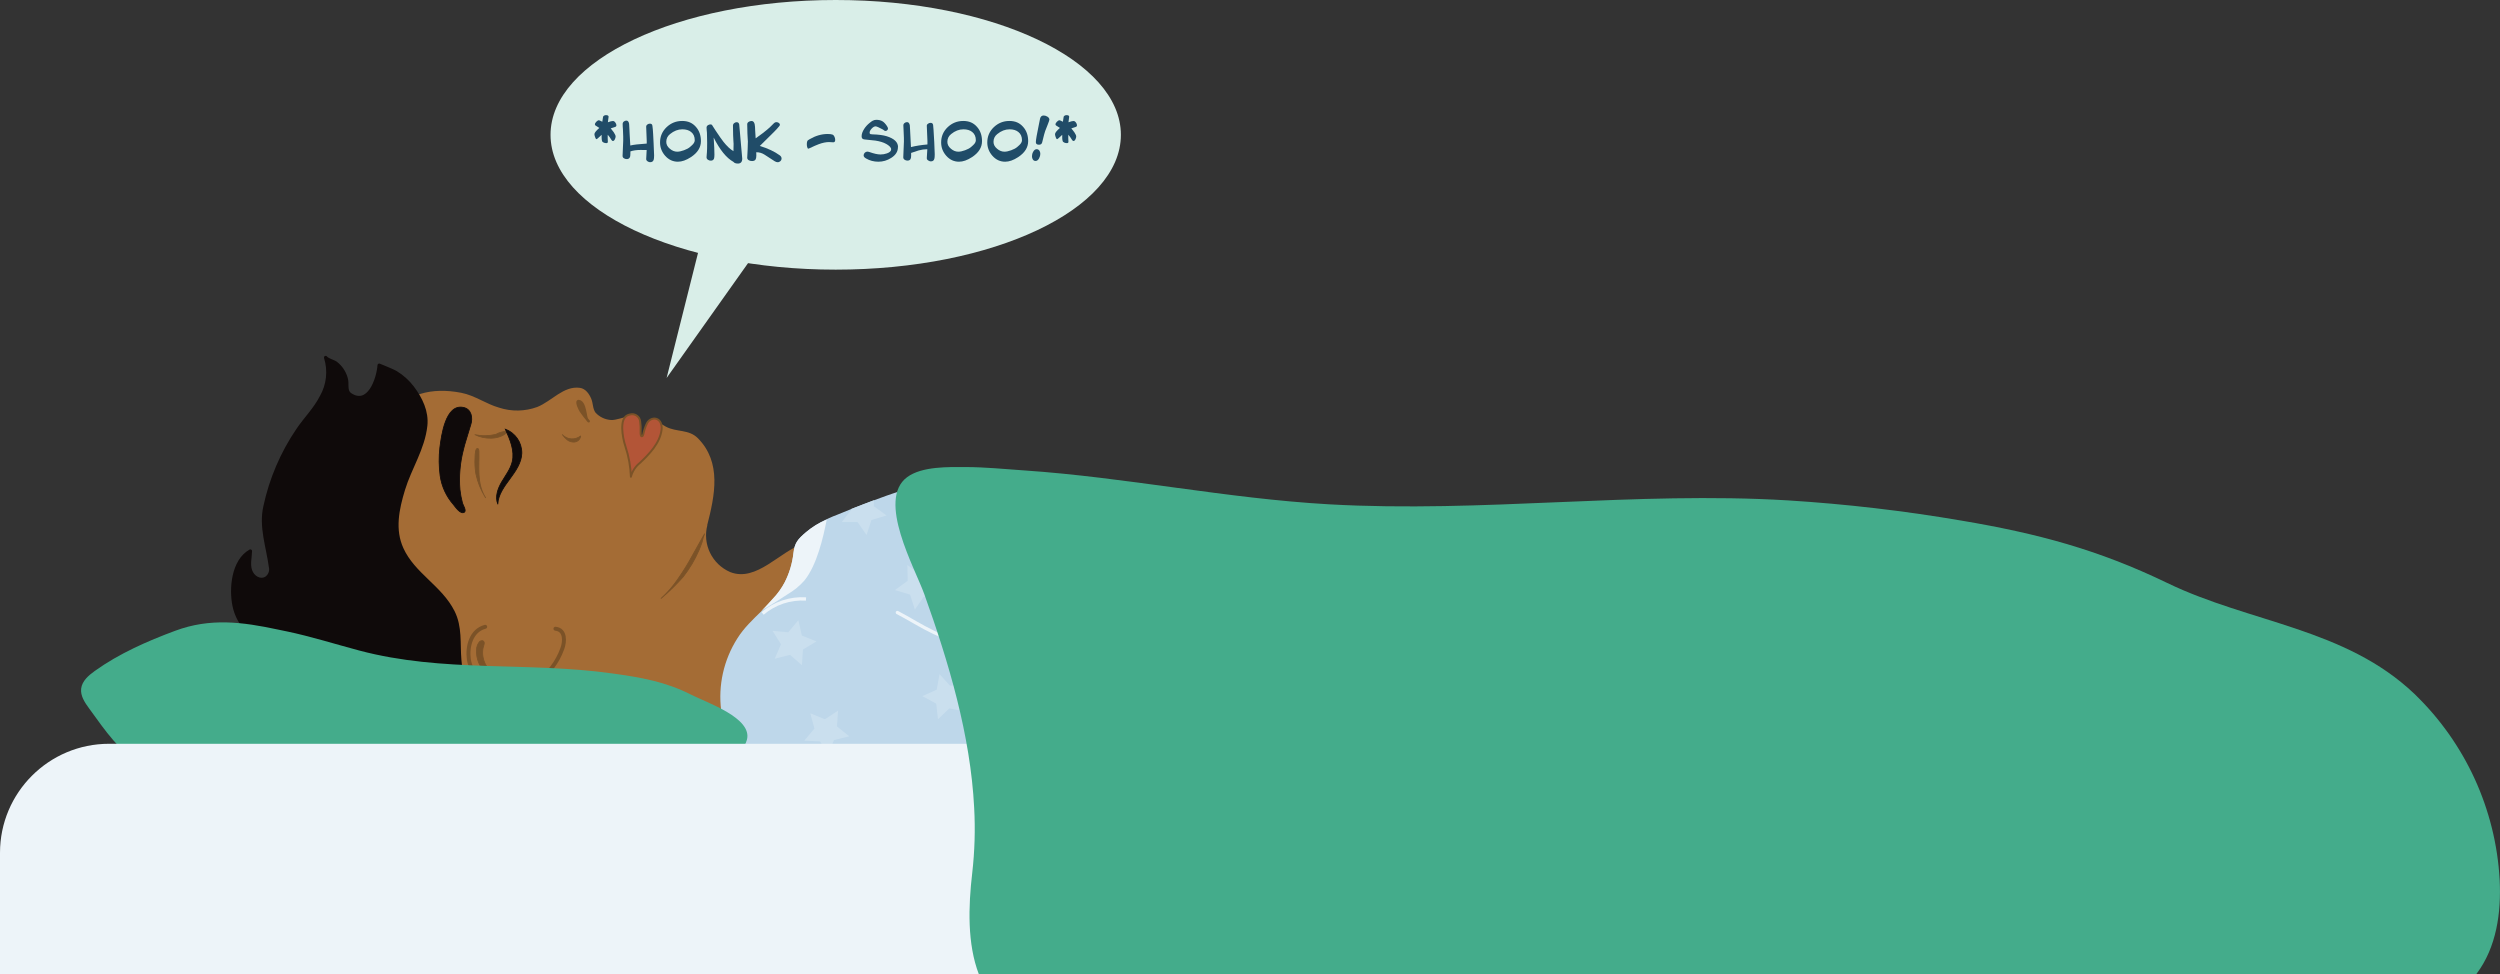 <?xml version="1.0" encoding="UTF-8"?><svg xmlns="http://www.w3.org/2000/svg" viewBox="0 0 631.2 246"><rect x="0" y="0" width="631.2" height="246" fill="#333333" stroke="none"/><g id="a"/><g id="b"><g id="c"><g id="d"><path id="e" d="M178.55,132.62c1.93-7.52,3.7-15.84-2.33-21.96-2.33-2.36-5.43-1.48-8.12-2.95-1.6-.87-3.51-2.49-3.97,.38-.05,.8-.14,1.6-.29,2.38-.17,.81-.87,1.4-1.69,1.44-.86-.19-1.45-.98-1.39-1.86,.09-.85,.29-1.68,.62-2.47,1.47-5-4.81-1.33-7.11-1.54-1.49-.09-2.88-.75-3.9-1.84-.74-.99-.62-2.35-1.07-3.46-.52-1.27-1.44-2.62-2.9-2.82-4.13-.56-7.16,3.42-10.77,4.84-3.1,1.13-6.48,1.19-9.61,.17-3.32-.94-6.12-3.09-9.58-3.76-7.45-1.44-13.87,.16-18.67,6.14-2.61,3.26-3.18,6.88-3.97,10.77-.9,4.38-2.08,8.62-2.32,13.15-.49,7.99,.5,16.01,2.93,23.64,2.82,8.65,4.24,16.71,10.95,23.43,5.53,5.52,12.97,8.7,20.79,8.89,7.37,.24,13.56-2.47,20.92-4.42,7.63-2.17,15.61-2.78,23.48-1.82,5.19,.74,10.82,1.9,15.26,4.82,1.45,.95,2.86,2.09,4.57,2.37,6.21,1.04,7.88-10.31,10.88-13.54,2.84-2.9,5.44-6.02,7.78-9.34,3.07-4.53,5.81-9.22,5.51-14.76-.33-6.06-5.28-13.18-11.77-11.18-5.85,1.81-11.75,9.73-18.42,7.12-4.59-1.98-7.04-7.01-5.77-11.84Z" fill="#a46c35"/></g><g id="f"><path id="g" d="M151.84,180.35c-2.72,.99-5.16,2.66-7.07,4.84-2.16,2.36-4.24,5.38-7.23,6.88-2.94,1.46-6.02,2.6-9.2,3.42-10.12,2.71-19.83,4.11-30.25,2.01-4.99-1.06-9.75-2.98-14.08-5.66-3.2-1.88-6.34-6.32-10.45-6.92-1.69-.25-2.77,1.21-4.35,1.44-.04,0-1.86-3.87-2.04-4.44-.81-2.17-1.08-4.5-.79-6.8,.33-2.5,1.76-4.53,3.12-6.6,1.66-2.53,.35-2.5-1.84-4.41-3.48-3.04-7.5-5.94-8.56-11.26-.85-4.25-.3-11.23,4.11-13.72-.02,1.59-.53,3.36,.04,4.96s2.28,2.76,3.88,1.93c.97-.61,1.45-1.78,1.17-2.9-.67-5.06-2.55-10.09-1.39-15.22,1.48-6.92,4.29-13.48,8.26-19.34,1.92-2.85,4.39-5.25,6-8.41,1.7-3.01,2.08-6.59,1.05-9.88,.52,.65,1.97,.96,2.56,1.39,1.24,.95,2.15,2.29,2.58,3.79,.5,1.45-.32,3.26,1.13,4.2,4.55,2.96,6.95-3.71,7.25-7.44,.88,.35,3.7,1.51,4.18,1.83,1.64,.99,3.07,2.28,4.23,3.8,2.12,2.82,3.71,6.13,3.33,9.62-.63,5.83-3.97,10.66-5.62,16.08-1.53,5.01-2.61,10.19-.4,15.03,2.95,6.48,9.77,9.62,12.93,15.92,1.92,3.83,1.33,7.89,1.68,12.09,.55,6.63,3.14,13.18,9.54,16.12,7.45,3.42,14.77,.61,22.03-1.87,2.09-.72,3.86-1.46,6.08-1-.63,.14-1.24,.32-1.85,.52Z" fill="#0f0a0a" stroke="#0f0a0a" stroke-linecap="round" stroke-linejoin="round" stroke-width=".85"/></g><path id="h" d="M145.93,101.31c.1-.08,.27-.08,.55,.06,.92,.44,1.19,2.27,1.37,3.13,.16,.75,.13,1.29,.78,1.86-.71-.8-1.37-1.65-1.97-2.54-.26-.36-1.15-2.17-.74-2.5Z" fill="#7b5227" stroke="#7b5227" stroke-linecap="round" stroke-linejoin="round" stroke-width=".63"/><path id="i" d="M122.58,125.64c-1.15-1.85-1.98-3.88-2.43-6.01-.22-1.32-.3-2.66-.22-3.99,0-.57,.04-1.13,.14-1.69,.19-.97,.82-.98,.85,.03,.1,3.92-.59,8.06,1.66,11.67Z" fill="#7b5227" stroke="#7b5227" stroke-linecap="round" stroke-linejoin="round" stroke-width=".22"/><path id="j" d="M127.77,108.84c.08,.26,.33,.23,.13,.42-2.04,1.85-5.67,1.66-7.98,.49,1.74,.37,3.54,.34,5.26-.08,.87-.48,1.84-.75,2.83-.79,.15,.24,.04,.01-.24-.04Z" fill="#7b5227" stroke="#7b5227" stroke-linecap="round" stroke-linejoin="round" stroke-width=".21"/><path id="k" d="M122.5,158.25c-3.61,.97-4.57,5.03-4.12,8.3,.65,3.63,3.31,6.57,6.85,7.57,3.53,.92,7.29,.25,10.29-1.84,2.95-2.1,5.2-5.05,6.43-8.46,.68-1.77,.88-4.82-1.71-5.08" fill="none" stroke="#7b5227" stroke-linecap="round" stroke-miterlimit="10"/><path id="l" d="M117.01,113.51c-.86,3.3-1.16,6.72-.88,10.12,.13,1.15,.34,2.28,.64,3.4,.15,.54,1.08,1.89,.46,2.3-.96,.65-2.29-1.4-2.78-1.98-1.78-2.04-2.93-4.54-3.32-7.22-.32-2.36-.35-4.76-.07-7.13,.36-2.85,1.39-11.13,5.96-10.13,2.03,.44,2.41,2.65,1.84,4.35-.43,1.29-.77,2.64-1.2,3.95-.25,.77-.46,1.55-.65,2.33Z" fill="#0f0a0a" stroke="#0f0a0a" stroke-miterlimit="10" stroke-width=".21"/><g id="m"><path id="n" d="M120.32,164.17c-.03-.81,.25-1.6,.79-2.2,.33-.26,.91-.35,1.1,.13,.18,.46-.18,1.09-.26,1.55-.26,1.51,.02,3.06,.79,4.39,.43,.75,1.06,1.37,1.82,1.79,.87,.46,1.83,.47,2.67,.98,.16,.08,.29,.21,.36,.38,.12,.42-.51,.47-.77,.45-2.08-.19-3.98-1.28-5.19-2.98-.94-1.3-1.4-2.89-1.3-4.49Z" fill="#7b5227" stroke="#7b5227" stroke-miterlimit="10" stroke-width=".21"/></g><path id="o" d="M254.26,200.04c.61-.89,.52-2.09-.23-2.88-.73-.53-1.66-.73-2.54-.54-.9,.08-1.78,.38-2.54,.88-1.41,1.01-1.9,3.31-.08,4.05,1.57,.64,4.47-.12,5.38-1.51Z" fill="#bfbe83"/><path id="p" d="M268.32,198.93c3.26-.43,6.88-1.48,8.37-4.4,1.39-2.73,.38-6.03-.86-8.83-2.61-5.85-7.2-10.12-10.05-15.6-1.88-3.63-5.04-11.51-9.8-12.29-2.25-.3-4.41,1.01-5.17,3.15-1.24,3.85,1.3,9.42,1.12,13.62-.38,5.86-1.17,11.68-2.35,17.43-.47,2.57-.49,4.59,1.9,5.81,4.94,2.52,11.5,1.82,16.84,1.11Z" fill="#a46c35"/><path id="q" d="M211.41,129.95c-2.84,1.05-5.5,2.53-7.88,4.4-2.11,1.81-2.9,2.67-3.2,5.36-.29,2.56-1.04,5.04-2.21,7.33-2.93,5.72-8.65,8.85-11.95,14.14-3.45,5.42-4.89,11.87-4.08,18.24,1,6.73,4.89,12.68,10.66,16.29,6.48,3.93,14.44,4.23,22.02,4.43,4.41,.11,8.7,.3,13.07,.06,3.22-.24,6.45-.28,9.67-.12,1.71,.12,3.4,.37,5.07,.77,1.44,.35,3.07,1.37,4.54,1.17,2.39-.32,3.14-2.02,4.24-3.79,1.33-2.04,2.31-4.3,2.88-6.67,1.79-7.52,2.61-15.23,2.46-22.95-.05-2.62-1.01-4.49-1.69-6.89-.82-2.88-1.52-5.8-2.29-8.7l-4.57-17.4c-1.32-5-2.75-10.23-6.29-14.01-1.93-2.06-3.21-1.69-5.3-.6-2.51,1.31-5.85,1.8-8.55,2.7-5.61,1.88-11.14,3.96-16.6,6.24Z" fill="#bed7ea"/><path id="r" d="M254.28,159.86c-2.73,1.06-5.58,1.78-8.49,2.12-7.02,.52-13.29-4.24-19.22-7.33" fill="none" stroke="#edf4f9" stroke-linecap="round" stroke-miterlimit="10" stroke-width=".84"/><path id="s" d="M192.54,154.88c3.04-2.59,6.97-3.9,10.96-3.65" fill="none" stroke="#edf4f9" stroke-miterlimit="10" stroke-width=".84"/><path id="t" d="M208.65,131.21c-1.87,.75-3.6,1.81-5.13,3.14-2.11,1.81-2.9,2.67-3.2,5.36-.29,2.56-1.04,5.04-2.21,7.33-.8,1.49-1.79,2.86-2.96,4.07-.66,.71-1.31,1.42-1.96,2.14-.35,.38-.74,.72-1.06,1.14,.47-.49,1.04-.88,1.67-1.15,1.73-1.02,3.4-2.13,5.08-3.22,1.59-.92,3.02-2.09,4.24-3.48,3.11-3.87,4.68-10.59,5.62-15.36l-.08,.03Z" fill="#edf4f9"/><path id="u" d="M254.26,200.04c.61-.89,.52-2.09-.23-2.88-.73-.53-1.66-.73-2.54-.54-.9,.08-1.78,.38-2.54,.88-1.41,1.01-1.9,3.31-.08,4.05,1.57,.64,4.47-.12,5.38-1.51Z" fill="#bfbe83"/><path id="v" d="M236.82,181.61l-.44-3.96-3.51-1.89,3.63-1.64,.71-3.92,2.68,2.95,3.95-.54-1.98,3.46,1.73,3.59-3.9-.81-2.88,2.76Z" fill="#cadfee"/><path id="w" d="M230.99,153.91l2.27-3.28h3.99l-2.42-3.16,1.24-3.79-3.76,1.32-3.22-2.35,.09,3.99-3.23,2.34,3.82,1.14,1.22,3.79Z" fill="#cadfee"/><path id="x" d="M202.47,167.96l-3-2.63-3.86,.98,1.57-3.66-2.13-3.37,3.97,.36,2.55-3.06,.88,3.89,3.7,1.48-3.42,2.04-.26,3.98Z" fill="#cadfee"/><path id="y" d="M203.06,187l3.98,.19,2.1,3.39,1.41-3.73,3.87-.95-3.11-2.5,.29-3.98-3.33,2.18-3.69-1.51,1.05,3.85-2.57,3.05Z" fill="#cadfee"/><path id="a`" d="M212.54,131.81h3.98l2.27,3.27,1.23-3.79,3.82-1.14-3.23-2.34,.04-1.5c-1.92,.71-3.83,1.44-5.73,2.2l.04,.13-2.42,3.17Z" fill="#cadfee"/><path id="aa" d="M72.3,159.39c6.22,1.3,12.26,3.22,18.39,4.85,21.22,5.64,42.41,2.79,63.83,5.78,7.25,1.01,13.47,2.05,20.12,5.44,3.77,1.93,15.47,5.83,13.93,11.36-1.17,4.21-7.08,6.89-10.7,8.49-2.81,1.24-5.9,3.16-8.92,3.71-3.15,.57-6.91,.21-10.14,.34-6.9,.28-13.81,.48-20.73,.6-13.82,.24-27.64,.16-41.46-.24-13.84-.4-27.67-1.11-41.48-2.14-6.46-.54-13-.99-18.78-4.21-6.25-3.49-9.71-8.82-13.85-14.49-1.09-1.49-2.24-3.18-2.02-5.02,.23-1.93,1.88-3.34,3.46-4.47,6.15-4.4,13.23-7.51,20.25-10.12,8.86-3.3,16.91-2.26,26.02-.31,.69,.15,1.38,.29,2.07,.43Z" fill="#44ac8b"/><g id="ab"><path id="ac" d="M167.03,108.5c.08-.6,0-1.2-.23-1.76-.36-.85-1.32-1.27-2.19-.96-.54,.18-.98,.56-1.24,1.06-.45,.91-.77,1.87-.97,2.87-.02,.11-.07,.22-.13,.32-.07,.1-.19,.14-.31,.11-.26-.1-.22-1.05-.22-1.27,.04-.8,0-1.6-.11-2.39-.07-1.12-1.04-1.97-2.17-1.9-.17,.01-.35,.05-.51,.1-1.68,.35-1.86,2.11-1.85,3.56,.06,1.53,.34,3.05,.82,4.5,.82,2.47,1.28,5.03,1.37,7.63,.36-1.39,1.16-2.62,2.29-3.51,2.33-2.19,5.05-5.01,5.45-8.34Z" fill="#b35537" stroke="#7b5227" stroke-linecap="round" stroke-linejoin="round" stroke-width=".5"/></g><path id="ad" d="M125.67,127.24c-.72-1.8,0-3.85,.98-5.53s2.23-3.25,2.68-5.14c.65-2.77-.56-5.61-1.74-8.2,2.52,.94,4.18,3.35,4.16,6.04-.07,2.39-1.54,4.49-2.96,6.42s-2.99,4.02-3.11,6.41Z" fill="#0f0a0a" stroke="#0f0a0a" stroke-miterlimit="10" stroke-width=".21"/><path id="ae" d="M146.61,110.08c-.1,.81-.75,1.45-1.57,1.53-.65,.05-1.29-.14-1.8-.54-.48-.38-.9-.83-1.26-1.33,.61,.65,1.45,1.04,2.33,1.07,.83,.03,1.64-.23,2.3-.73Z" fill="#7b5227" stroke="#7b5227" stroke-linecap="round" stroke-linejoin="round" stroke-width=".21"/><path id="af" d="M177.88,134.79l-3.02,5.39c-1.1,2.05-2.32,4.03-3.65,5.94-1.22,1.82-2.66,3.49-4.29,4.96,1.97-1.68,3.83-3.49,5.55-5.43,1.63-2.07,2.98-4.35,4.02-6.77,.28-.66,.54-1.33,.77-2.01,.15-.7,.36-1.4,.62-2.07Z" fill="#7b5227" stroke="#7b5227" stroke-linecap="round" stroke-linejoin="round" stroke-width=".22"/><ellipse id="ag" cx="211" cy="34.04" rx="72" ry="34.04" fill="#d9eee8"/><path id="ah" d="M168.3,95.45L191.64,2.53l31.62,15.4-54.97,77.52Z" fill="#d9eee8"/><path d="M155.43,34.46c0,.22-.06,.46-.19,.71-.14,.29-.3,.43-.5,.43-.12,0-.24-.09-.35-.26-.3-.5-.61-.94-.95-1.33v.18c0,.2-.01,.29-.01,.26v.43c0,.1,0,.26,.02,.46,.01,.2,.02,.35,.02,.46,0,.22-.13,.34-.38,.34-.22,0-.44-.04-.65-.13-.25-.1-.4-.25-.44-.44-.06-.22-.1-.47-.1-.74v-.79l-.66,.61c-.35,.33-.56,.49-.62,.49-.14,0-.26-.18-.38-.54-.1-.3-.16-.55-.16-.73,0-.33,.41-.85,1.24-1.57-.29-.19-.6-.39-.94-.6-.12-.07-.18-.17-.18-.29,0-.21,.12-.43,.36-.68,.24-.24,.46-.37,.67-.37,.08,0,.36,.13,.84,.38,.05-.45,.12-.88,.2-1.3,.17-.25,.41-.37,.73-.37,.44,0,.66,.14,.66,.41,0,.09-.01,.18-.04,.29-.05,.24-.1,.61-.14,1.1,.58-.22,1.01-.32,1.27-.32,.22,0,.42,.12,.6,.37,.18,.24,.28,.48,.28,.7s-.12,.38-.35,.44c-.44,.12-.8,.24-1.08,.35,.26,.3,.51,.62,.76,.98,.32,.49,.48,.85,.48,1.08Z" fill="#204c68"/><path d="M164.18,40.96c-.23,0-.46-.07-.67-.22-.24-.16-.36-.35-.36-.58,0-.24,.04-1,.12-2.28-.17,0-.42,0-.76-.01s-.59-.01-.77-.01c-1.02,0-1.88,.12-2.58,.37v.6c.03,.9-.28,1.34-.91,1.34-.27,0-.51-.07-.71-.2-.24-.14-.36-.35-.35-.62v-.05l.16-3.77c.02-.4,0-1.35-.07-2.86,0-.11-.02-.34-.05-.7-.02-.2-.02-.42-.02-.67s.1-.45,.29-.61c.19-.16,.41-.24,.66-.24,.35,0,.58,.27,.68,.8,.02,.09,.04,.49,.07,1.21,.03,.66,.06,1.16,.07,1.5l.16,2.78c.78-.2,2.17-.36,4.15-.49v-.65c0-.26-.05-1.44-.14-3.54v-.06c0-.22,.09-.41,.29-.56,.2-.15,.42-.22,.66-.22,.37,0,.58,.18,.62,.53,.08,.52,.14,1.24,.19,2.16l.11,2.2c.09,1.79,.13,2.83,.13,3.12,0,.54-.04,.91-.11,1.12-.14,.4-.42,.6-.86,.6Z" fill="#204c68"/><path d="M171.16,40.83c-1.26,0-2.34-.5-3.23-1.51-.86-.98-1.28-2.1-1.28-3.37,0-1.5,.55-2.79,1.66-3.85,1.1-1.04,2.41-1.56,3.92-1.56s2.6,.5,3.47,1.49c.85,.95,1.27,2.16,1.27,3.61,0,1.59-.85,2.94-2.54,4.04-1.18,.77-2.26,1.15-3.26,1.15Zm1.11-8.18c-1.09,0-2.12,.4-3.1,1.2-.63,.5-.95,1.16-.95,1.97,0,.66,.3,1.24,.91,1.74,.58,.5,1.2,.74,1.87,.74,.46,0,1.02-.12,1.68-.36,.66-.24,1.16-.51,1.5-.8,.42-.36,.69-.61,.81-.76,.28-.33,.42-.66,.42-.98,0-.9-.31-1.6-.92-2.08-.55-.45-1.29-.67-2.23-.67Z" fill="#204c68"/><path d="M186.27,41.29c-.52,0-.88-.14-1.09-.42-1.77-.98-3.43-3.03-4.99-6.13,.13,1.94,.19,3.37,.19,4.3,0,.48-.04,.82-.11,1.02-.14,.34-.4,.5-.8,.5-.28,0-.52-.07-.72-.22-.24-.15-.36-.36-.36-.62,0-.1,.01-.31,.04-.61l.05-.61c.04-.5,.06-1.33,.06-2.47s-.02-1.96-.05-2.52c0-.1-.03-.31-.06-.64-.02-.26-.04-.48-.04-.64,0-.26,.12-.47,.35-.62,.19-.14,.43-.2,.71-.2,.19,0,.36,.14,.5,.43,.08,.15,.33,.54,.74,1.15,.9,1.36,1.57,2.31,1.99,2.84,.85,1.07,1.68,1.85,2.5,2.34,.02-.69,.04-1.38,.04-2.06,0,.28-.02,.1-.05-.53-.03-.55-.06-1.02-.07-1.42-.02-.63-.04-1.42-.04-2.38v-.06c0-.25,.1-.46,.29-.62s.41-.25,.65-.25c.34,0,.56,.19,.64,.58l.76,8.62c0,.83-.37,1.25-1.12,1.25Z" fill="#204c68"/><path d="M197.33,40c0,.27-.1,.5-.29,.68-.2,.18-.43,.28-.7,.28-.23,0-.48-.09-.76-.26-.72-.48-1.57-1.03-2.56-1.66-.64-.41-1.33-.61-2.08-.6,0,.1,0,.24,.01,.43,0,.19,.01,.34,.01,.43,0,.44-.07,.77-.2,.98-.17,.26-.47,.38-.88,.38-.3,0-.57-.06-.8-.19-.28-.15-.42-.37-.42-.65v-.06c0,.06,.04-.64,.11-2.12,.04-.83,.06-1.54,.06-2.12,0,.27-.02,.1-.05-.52-.03-.51-.06-.96-.07-1.34-.03-.79-.05-1.54-.05-2.23v-.05c0-.26,.12-.46,.36-.61,.21-.14,.46-.22,.73-.22,.53,0,.83,.5,.88,1.5,0,.21,.02,.52,.04,.95l.12,1.93c.94-.67,1.54-1.11,1.81-1.32,.64-.5,1.22-.97,1.73-1.43,.16-.15,.53-.52,1.1-1.09,.16-.17,.36-.25,.59-.25,.22,0,.41,.06,.58,.17,.21,.13,.31,.29,.31,.48,0,.12-.05,.24-.16,.36-.34,.42-.75,.88-1.24,1.37-.24,.24-.68,.67-1.31,1.3-1.08,1.1-1.87,1.87-2.36,2.33,2.04,.62,3.71,1.41,5.02,2.36,.31,.22,.47,.49,.47,.79Z" fill="#204c68"/><path d="M209.31,35.87c-.77,0-1.63,.18-2.58,.53-.5,.18-1.32,.54-2.44,1.07-.1,.05-.17,.07-.2,.07-.14,0-.24-.16-.31-.48-.05-.19-.07-.41-.07-.65,0-.5,.09-.82,.26-.98,.05-.05,.2-.14,.44-.28,1.51-.88,3.03-1.32,4.56-1.32,.55,0,.96,.05,1.24,.16,.19,.08,.36,.27,.49,.56,.11,.26,.17,.52,.17,.77,0,.41-.16,.61-.49,.61-.11,0-.29,0-.53-.03-.24-.02-.42-.03-.53-.03Z" fill="#204c68"/><path d="M226.71,37.16c0,1.1-.57,2-1.7,2.71-1,.64-2.08,.96-3.23,.96s-2.18-.27-3.12-.82c-.41-.23-.61-.49-.61-.77,0-.26,.09-.48,.28-.67,.19-.19,.41-.29,.65-.29,.14,0,.33,.04,.55,.11,1.15,.41,2.08,.61,2.8,.61,.54,0,1.07-.09,1.61-.28,.7-.25,1.06-.59,1.06-1.02s-.42-.9-1.27-1.37c-.67-.38-1.56-.65-2.68-.83-.22-.03-1.17-.13-2.83-.3-.46-.05-.68-.31-.68-.79,0-.58,.22-1.2,.65-1.87,.36-.56,.81-1.06,1.36-1.5,.31-.26,.57-.44,.77-.55,.3-.16,.6-.24,.9-.24,.64,0,1.16,.12,1.56,.36,.38,.22,.75,.61,1.12,1.16,.2,.29,.3,.52,.3,.68,0,.15-.06,.29-.19,.42-.13,.13-.26,.19-.41,.19-.21,0-.42-.11-.65-.34-1-.54-1.63-.82-1.88-.82-.31,0-.64,.19-.99,.56s-.52,.72-.52,1.03c0,.22,.09,.34,.26,.38,.1,.02,.25,.04,.43,.05,1.54,.04,2.75,.2,3.64,.48,1.9,.6,2.84,1.51,2.84,2.72Z" fill="#204c68"/><path d="M235.05,40.75c-.23,0-.46-.08-.68-.23-.26-.15-.38-.34-.37-.58v-.1s.06-.75,.13-2.16h-.14c-.63,0-1.3,.1-2.02,.29-.31,.09-.96,.3-1.93,.64v.61c0,.07,.01,.08,.01,.02,0,.41-.05,.71-.16,.91-.14,.26-.4,.4-.78,.4-.26,0-.5-.07-.71-.22-.23-.15-.34-.35-.34-.6v-.06l.16-3.94c.02-.34-.01-1.25-.08-2.75l-.06-1.31c0-.24,.09-.44,.28-.6,.2-.16,.41-.24,.65-.24,.36,0,.59,.26,.7,.79,0,.04,.03,.44,.07,1.21l.22,4.3c1.23-.31,2.62-.53,4.16-.66v-.83c0-.17-.05-1.44-.16-3.8v-.05c-.02-.23,.09-.42,.31-.56,.19-.14,.4-.22,.64-.22,.36,0,.57,.17,.64,.52,.02,.08,.05,.5,.11,1.27,.04,.53,.1,1.56,.18,3.1,.08,1.4,.12,2.41,.12,3.04,0,.57-.03,.96-.1,1.16-.12,.42-.4,.64-.85,.64Z" fill="#204c68"/><path d="M242.13,40.83c-1.26,0-2.34-.5-3.23-1.51-.86-.98-1.28-2.1-1.28-3.37,0-1.5,.55-2.79,1.66-3.85,1.1-1.04,2.41-1.56,3.92-1.56s2.6,.5,3.47,1.49c.85,.95,1.27,2.16,1.27,3.61,0,1.59-.85,2.94-2.54,4.04-1.18,.77-2.26,1.15-3.26,1.15Zm1.11-8.18c-1.09,0-2.12,.4-3.1,1.2-.63,.5-.95,1.16-.95,1.97,0,.66,.3,1.24,.91,1.74,.58,.5,1.2,.74,1.87,.74,.46,0,1.02-.12,1.68-.36,.66-.24,1.16-.51,1.5-.8,.42-.36,.69-.61,.81-.76,.28-.33,.42-.66,.42-.98,0-.9-.31-1.6-.92-2.08-.55-.45-1.29-.67-2.23-.67Z" fill="#204c68"/><path d="M253.78,40.83c-1.26,0-2.34-.5-3.23-1.51-.86-.98-1.28-2.1-1.28-3.37,0-1.5,.55-2.79,1.66-3.85,1.1-1.04,2.41-1.56,3.92-1.56s2.6,.5,3.47,1.49c.85,.95,1.27,2.16,1.27,3.61,0,1.59-.85,2.94-2.54,4.04-1.18,.77-2.26,1.15-3.26,1.15Zm1.11-8.18c-1.09,0-2.12,.4-3.1,1.2-.63,.5-.95,1.16-.95,1.97,0,.66,.3,1.24,.91,1.74,.58,.5,1.2,.74,1.87,.74,.46,0,1.02-.12,1.68-.36,.66-.24,1.16-.51,1.5-.8,.42-.36,.69-.61,.81-.76,.28-.33,.42-.66,.42-.98,0-.9-.31-1.6-.92-2.08-.55-.45-1.29-.67-2.23-.67Z" fill="#204c68"/><path d="M262.65,38.84c0,.39-.1,.77-.3,1.14-.24,.44-.54,.66-.9,.66-.3,0-.52-.13-.68-.38-.14-.22-.22-.49-.22-.8,0-.39,.1-.77,.3-1.13,.23-.44,.53-.66,.89-.66,.29,0,.52,.13,.7,.38,.14,.22,.22,.49,.22,.79Zm-.32-2.3c-.54,0-.8-.22-.8-.65,0-.53,.26-2.02,.77-4.48,.05-.26,.15-.75,.3-1.48,.13-.51,.43-.77,.91-.77,.31,0,.62,.1,.94,.29,.34,.22,.5,.47,.5,.77,0,.12-.16,.57-.47,1.36l-.59,1.5c-.13,.32-.38,1.27-.76,2.86-.1,.4-.36,.6-.8,.6Z" fill="#204c68"/><path d="M271.72,34.46c0,.22-.06,.46-.19,.71-.14,.29-.3,.43-.5,.43-.12,0-.24-.09-.35-.26-.3-.5-.61-.94-.95-1.33v.18c0,.2-.01,.29-.01,.26v.43c0,.1,0,.26,.02,.46,.01,.2,.02,.35,.02,.46,0,.22-.13,.34-.38,.34-.22,0-.44-.04-.65-.13-.25-.1-.4-.25-.44-.44-.06-.22-.1-.47-.1-.74v-.79l-.66,.61c-.35,.33-.56,.49-.62,.49-.14,0-.26-.18-.38-.54-.1-.3-.16-.55-.16-.73,0-.33,.41-.85,1.24-1.57-.29-.19-.6-.39-.94-.6-.12-.07-.18-.17-.18-.29,0-.21,.12-.43,.36-.68,.24-.24,.46-.37,.67-.37,.08,0,.36,.13,.84,.38,.05-.45,.12-.88,.2-1.3,.17-.25,.41-.37,.73-.37,.44,0,.66,.14,.66,.41,0,.09-.01,.18-.04,.29-.05,.24-.1,.61-.14,1.1,.58-.22,1.01-.32,1.27-.32,.22,0,.42,.12,.6,.37,.18,.24,.28,.48,.28,.7s-.12,.38-.35,.44c-.44,.12-.8,.24-1.08,.35,.26,.3,.51,.62,.76,.98,.32,.49,.48,.85,.48,1.08Z" fill="#204c68"/><path d="M615.66,215.33c0-15.21-12.33-27.54-27.54-27.54H27.54c-15.21,0-27.54,12.33-27.54,27.54v30.67H615.66v-30.67Z" fill="#edf4f9"/><path d="M245.96,203.99c.3,5.47,.13,10.96-.49,16.4-.99,8.47-1.28,17.9,1.68,25.61h378.02s.07-.09,.11-.14c5.03-6.65,6.27-15.47,5.83-23.8-1-17.76-8.68-34.5-21.49-46.84-17.45-16.67-41.56-17.94-62.41-28.02-17.48-8.45-32.81-12.52-52-15.76-14.49-2.48-29.1-4.18-43.77-5.1-38.61-2.33-77.09,3.19-115.88,.99-25.87-1.47-51.2-6.8-76.85-8.55-4.95-.34-9.9-.84-14.86-.86-4.38-.01-11.06-.21-14.8,2.54-7.79,5.73,1.96,22.97,4.32,29.56,6.18,17.24,11.66,35.6,12.59,53.95Z" fill="#44ac8b"/></g></g></svg>